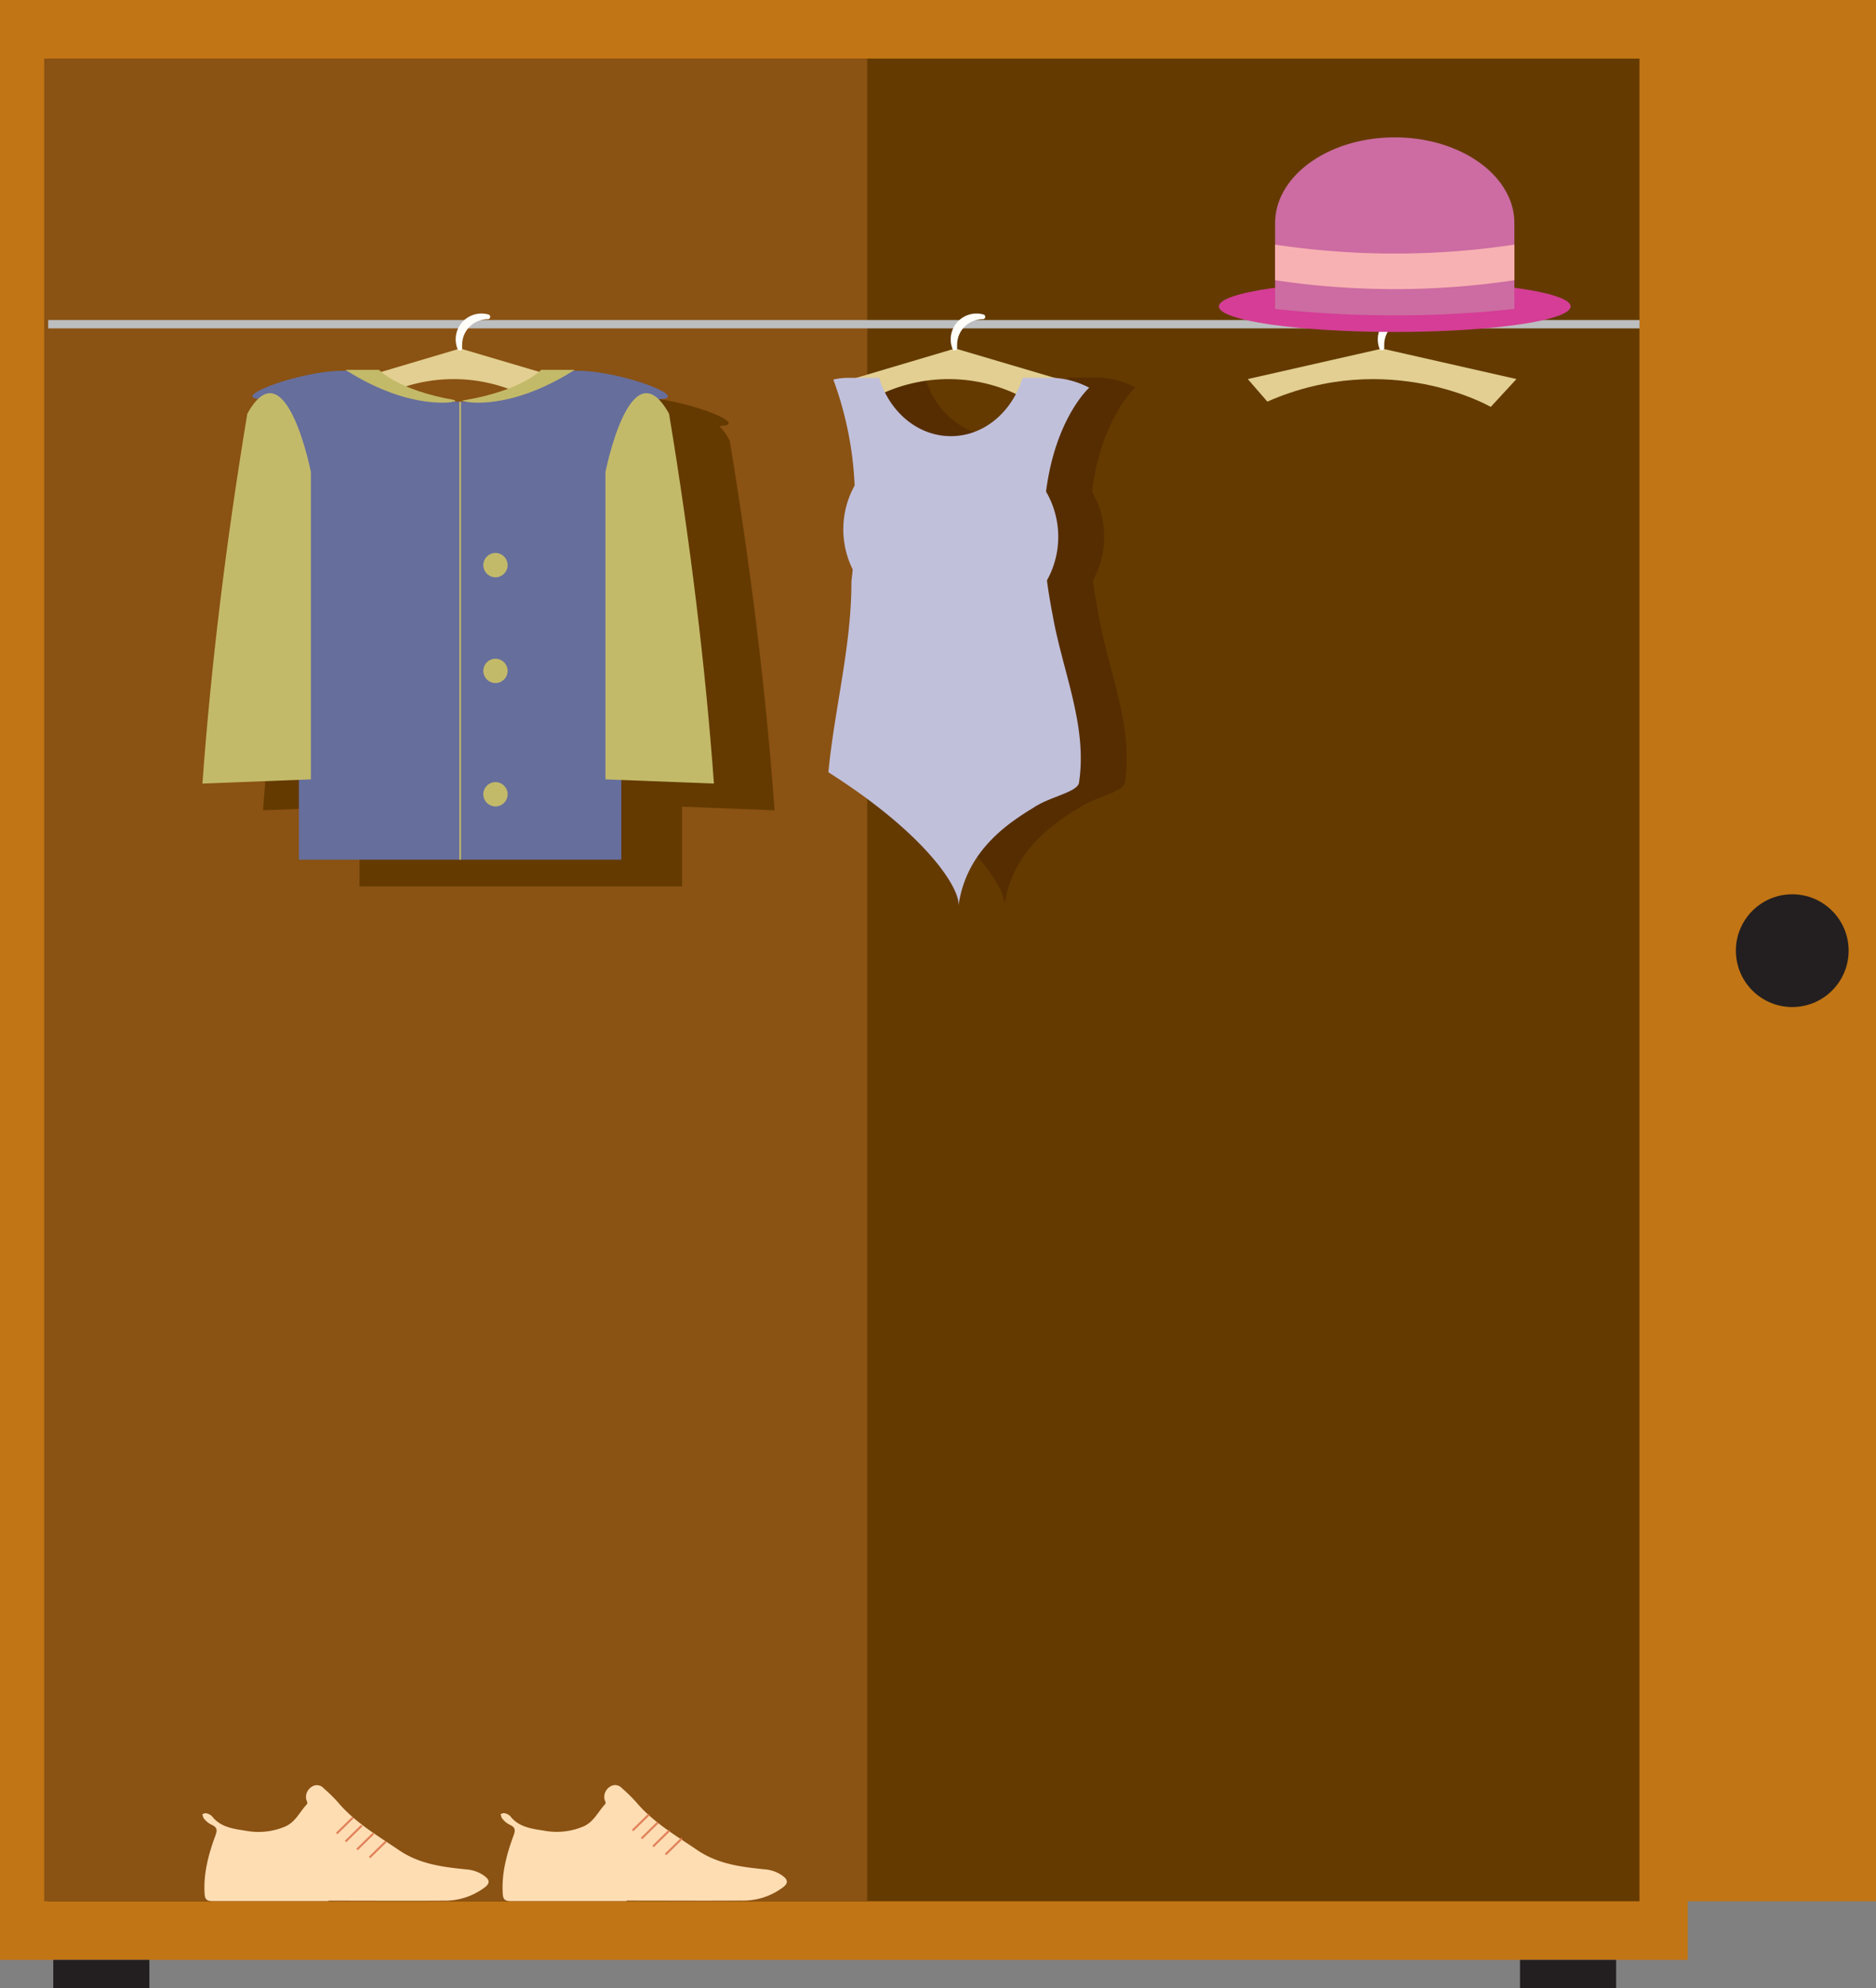 <svg xmlns="http://www.w3.org/2000/svg" viewBox="0 0 446.89 473.55"><rect x="0" y="0" width="446.89" height="473.55" fill="#808080" stroke="none"/><defs><style>.cls-1{fill:#c27514;}.cls-2{fill:#643a00;}.cls-3{fill:#8a5213;}.cls-4{fill:#562d00;}.cls-5{fill:#231f20;}.cls-6{fill:#bcbec0;}.cls-7{fill:#e2cf91;}.cls-8{fill:#fffef9;}.cls-9{fill:#666e9c;}.cls-10,.cls-11,.cls-12,.cls-13{fill:#c3ba69;}.cls-11,.cls-12,.cls-13{stroke:#c3ba69;}.cls-11,.cls-12,.cls-13,.cls-16{stroke-miterlimit:10;}.cls-11{stroke-width:0.39px;}.cls-12,.cls-16{stroke-width:0.5px;}.cls-13{stroke-width:0.42px;}.cls-14{fill:#c1c0db;}.cls-15,.cls-16{fill:#ffddb3;}.cls-16{stroke:#e1835b;}.cls-17{fill:#d53d96;}.cls-18{fill:#cc6ca2;}.cls-19{fill:#f8b1b2;}</style></defs><g id="Layer_2" data-name="Layer 2"><g id="Glavno_Besedilo" data-name="Glavno Besedilo"><rect class="cls-1" width="402.05" height="466.83"/><rect class="cls-2" x="11.48" y="13.96" width="379.08" height="438.91"/><polygon class="cls-1" points="402.05 0 446.89 0 446.89 452.87 390.56 452.87 390.56 0 402.05 0"/><rect class="cls-3" x="10.52" y="13.96" width="196.07" height="438.91"/><path class="cls-2" d="M151.92,94.67h-8.45c-2.77,4.3-10.41,7.4-19.41,7.4s-16.65-3.1-19.42-7.4H96.19c-10.22,0-26.8,6.28-20.11,6.74,2.82.19,6.31,2.58,9.56,8.58V211.14h76.84V110c3.25-6,6.73-8.39,9.55-8.58C178.72,101,162.15,94.67,151.92,94.67Z"/><path class="cls-2" d="M184.51,193l-25.84-1V118.79s6-30.34,15.15-13.87Q181.46,151,184.51,193Z"/><path class="cls-2" d="M62.66,193l25.84-1V118.79s-6-30.34-15.15-13.87Q65.72,151,62.66,193Z"/><line class="cls-2" x1="124.06" y1="102.07" x2="124.06" y2="211.14"/><circle class="cls-2" cx="132.46" cy="140.97" r="2.65"/><circle class="cls-2" cx="132.46" cy="166.17" r="2.65"/><circle class="cls-2" cx="132.46" cy="195.56" r="2.65"/><path class="cls-2" d="M97.47,94.67h7.17s4.44,4.81,18,7.17C122.68,101.84,112.56,104.05,97.47,94.67Z"/><path class="cls-2" d="M150.63,94.67h-7.17s-4.44,4.81-18,7.17C125.42,101.84,135.53,104.05,150.63,94.67Z"/><path class="cls-4" d="M260.13,117.09a21.38,21.38,0,0,1,.22,21.15c.1.83.22,1.66.35,2.51.27,1.83.61,3.72,1,5.72C264,159.82,270,172.76,268,186.2c0,2.48-7,3.48-11,6.27a56.66,56.66,0,0,0-4.74,3.11c-6.21,4.54-11.72,10.79-13,20.25.53-3.81-6.65-15.51-26.81-29.14-1.34-.91-2.74-1.82-4.19-2.75,1.55-15.66,5.53-30.09,5.5-45.5.1-.87.21-1.81.31-2.8a21.45,21.45,0,0,1,.46-20,83.7,83.7,0,0,0-5.08-25.22,14,14,0,0,1,3.46-.48h7.44c2.43,8.08,9.16,13.89,17.08,13.89s14.66-5.81,17.1-13.89H262a20.58,20.58,0,0,1,8.46,2.35C270.17,92.56,262.33,99.8,260.13,117.09Z"/><rect class="cls-5" x="12.69" y="466.83" width="22.89" height="6.72"/><rect class="cls-5" x="362.09" y="466.83" width="22.89" height="6.72"/><rect class="cls-6" x="11.48" y="76.23" width="379.08" height="1.99"/><path class="cls-7" d="M297.24,90.29l32-7.26,32,7.26-6.12,6.63s-24.24-14-53.22-1.26Z"/><path class="cls-8" d="M336,74.91a.57.57,0,0,1-.18,1.12h0a6.09,6.09,0,0,0-6.08,6.09q0,.34,0,.69a.57.57,0,0,1-1.09.29A6.14,6.14,0,0,1,336,74.91Z"/><circle class="cls-5" cx="426.94" cy="226.44" r="13.43"/><path class="cls-7" d="M85.08,90.29,109.62,83l24.54,7.26-4.7,6.63a38.09,38.09,0,0,0-40.84-1.26Z"/><path class="cls-8" d="M116.35,74.91a.57.57,0,0,1-.18,1.12h0a6.09,6.09,0,0,0-6.08,6.09,5.32,5.32,0,0,0,0,.69.57.57,0,0,1-1.1.29,6.14,6.14,0,0,1,7.36-8.19Z"/><path class="cls-9" d="M137.48,88.3H129c-2.77,4.31-10.42,7.4-19.42,7.4S93,92.61,90.2,88.3H81.76C71.53,88.3,55,94.59,61.65,95c2.81.19,6.3,2.58,9.55,8.59V204.77H148V103.63c3.25-6,6.73-8.4,9.55-8.59C164.29,94.59,147.71,88.3,137.48,88.3Z"/><path class="cls-10" d="M170.07,186.64l-25.84-1V112.42s6-30.33,15.15-13.87Q167,144.6,170.07,186.64Z"/><path class="cls-10" d="M48.22,186.64l25.84-1V112.42s-6-30.33-15.15-13.87Q51.28,144.6,48.22,186.64Z"/><line class="cls-11" x1="109.62" y1="95.7" x2="109.62" y2="204.77"/><circle class="cls-12" cx="118.03" cy="134.61" r="2.65"/><circle class="cls-12" cx="118.03" cy="159.8" r="2.65"/><circle class="cls-12" cx="118.03" cy="189.19" r="2.65"/><path class="cls-13" d="M83,88.3H90.2s4.44,4.82,18,7.18C108.24,95.48,98.12,97.68,83,88.3Z"/><path class="cls-13" d="M136.19,88.3H129s-4.44,4.82-18,7.18C111,95.48,121.1,97.68,136.19,88.3Z"/><path class="cls-7" d="M203,90.29,227.55,83l24.54,7.26-4.7,6.63a38.09,38.09,0,0,0-40.84-1.26Z"/><path class="cls-8" d="M234.28,74.91a.57.57,0,0,1-.17,1.12h0A6.09,6.09,0,0,0,228,82.12c0,.23,0,.46,0,.69a.57.57,0,0,1-1.1.29,6.16,6.16,0,0,1,5.7-8.42A6.05,6.05,0,0,1,234.28,74.91Z"/><path class="cls-14" d="M249.18,117.09a21.38,21.38,0,0,1,.22,21.15c.1.83.22,1.66.35,2.51.28,1.83.61,3.72,1,5.72,2.33,13.35,8.3,26.29,6.31,39.73,0,2.48-7,3.48-11,6.27-1.59.94-3.18,2-4.74,3.11-6.21,4.54-11.72,10.79-13,20.25.53-3.81-6.65-15.51-26.81-29.14-1.34-.91-2.73-1.82-4.18-2.75,1.54-15.66,5.52-30.09,5.49-45.5.11-.87.21-1.81.31-2.8a21.52,21.52,0,0,1,.46-20,83.4,83.4,0,0,0-5.08-25.22A14.11,14.11,0,0,1,202,90h7.43c2.44,8.08,9.16,13.89,17.09,13.89S241.14,98.06,243.58,90H251a20.67,20.67,0,0,1,8.47,2.35C259.22,92.56,251.39,99.8,249.18,117.09Z"/><path class="cls-15" d="M78.24,452.84c-9.17,0-18.34,0-27.51,0-1.56,0-1.95-.46-2-2-.26-4.84,1-9.34,2.64-13.78.42-1.18.31-1.77-.79-2.34A5,5,0,0,1,48.46,433a3.72,3.72,0,0,1-.24-.9c.31-.08.65-.27.91-.19a2.72,2.72,0,0,1,1.37.7c2,2.63,5.13,3,8,3.45a16.32,16.32,0,0,0,9.44-1c2.47-1.08,3.46-3.49,5.14-5.28.32-.35-.09-.87-.15-1.31a2.87,2.87,0,0,1,1.32-2.87,2.16,2.16,0,0,1,2.87.37,36,36,0,0,1,3.36,3.29c4.08,4.84,9.44,7.95,14.59,11.45,5,3.38,10.5,4,16.14,4.58a8.23,8.23,0,0,1,4.34,1.66c1.13.9,1.15,1.67-.09,2.62a15.86,15.86,0,0,1-9.9,3.16c-9.1.06-18.21,0-27.32,0Z"/><line class="cls-16" x1="84.07" y1="432.93" x2="80.19" y2="436.73"/><line class="cls-16" x1="86.19" y1="434.83" x2="82.31" y2="438.63"/><line class="cls-16" x1="88.94" y1="436.73" x2="85.05" y2="440.54"/><line class="cls-16" x1="91.92" y1="438.63" x2="88.03" y2="442.44"/><path class="cls-15" d="M149.26,452.84c-9.17,0-18.34,0-27.51,0-1.56,0-1.94-.46-2-2-.26-4.84,1-9.34,2.64-13.78.42-1.18.31-1.77-.79-2.34a5,5,0,0,1-2.09-1.74,3.72,3.72,0,0,1-.24-.9c.31-.08.65-.27.91-.19a2.72,2.72,0,0,1,1.37.7c2,2.63,5.13,3,8,3.45a16.32,16.32,0,0,0,9.44-1c2.47-1.08,3.46-3.49,5.14-5.28.33-.35-.09-.87-.15-1.31a2.87,2.87,0,0,1,1.32-2.87,2.16,2.16,0,0,1,2.87.37,36,36,0,0,1,3.36,3.29c4.08,4.84,9.44,7.95,14.59,11.45,5,3.38,10.51,4,16.14,4.58a8.23,8.23,0,0,1,4.34,1.66c1.13.9,1.15,1.67-.09,2.62a15.86,15.86,0,0,1-9.9,3.16c-9.1.06-18.21,0-27.32,0Z"/><line class="cls-16" x1="154.58" y1="432.21" x2="150.69" y2="436.01"/><line class="cls-16" x1="156.7" y1="434.11" x2="152.82" y2="437.92"/><line class="cls-16" x1="159.45" y1="436.01" x2="155.56" y2="439.82"/><line class="cls-16" x1="162.42" y1="437.92" x2="158.54" y2="441.72"/><ellipse class="cls-17" cx="332.25" cy="72.99" rx="41.89" ry="6.08"/><path class="cls-18" d="M332.25,32.72h0c-15.74,0-28.5,9.15-28.5,20.44V73.59a266.21,266.21,0,0,0,57,0V53.16C360.75,41.87,348,32.72,332.25,32.72Z"/><path class="cls-19" d="M303.75,58.27v8.47a192.4,192.4,0,0,0,57,0V58.27A191.73,191.73,0,0,1,303.75,58.27Z"/></g></g></svg>